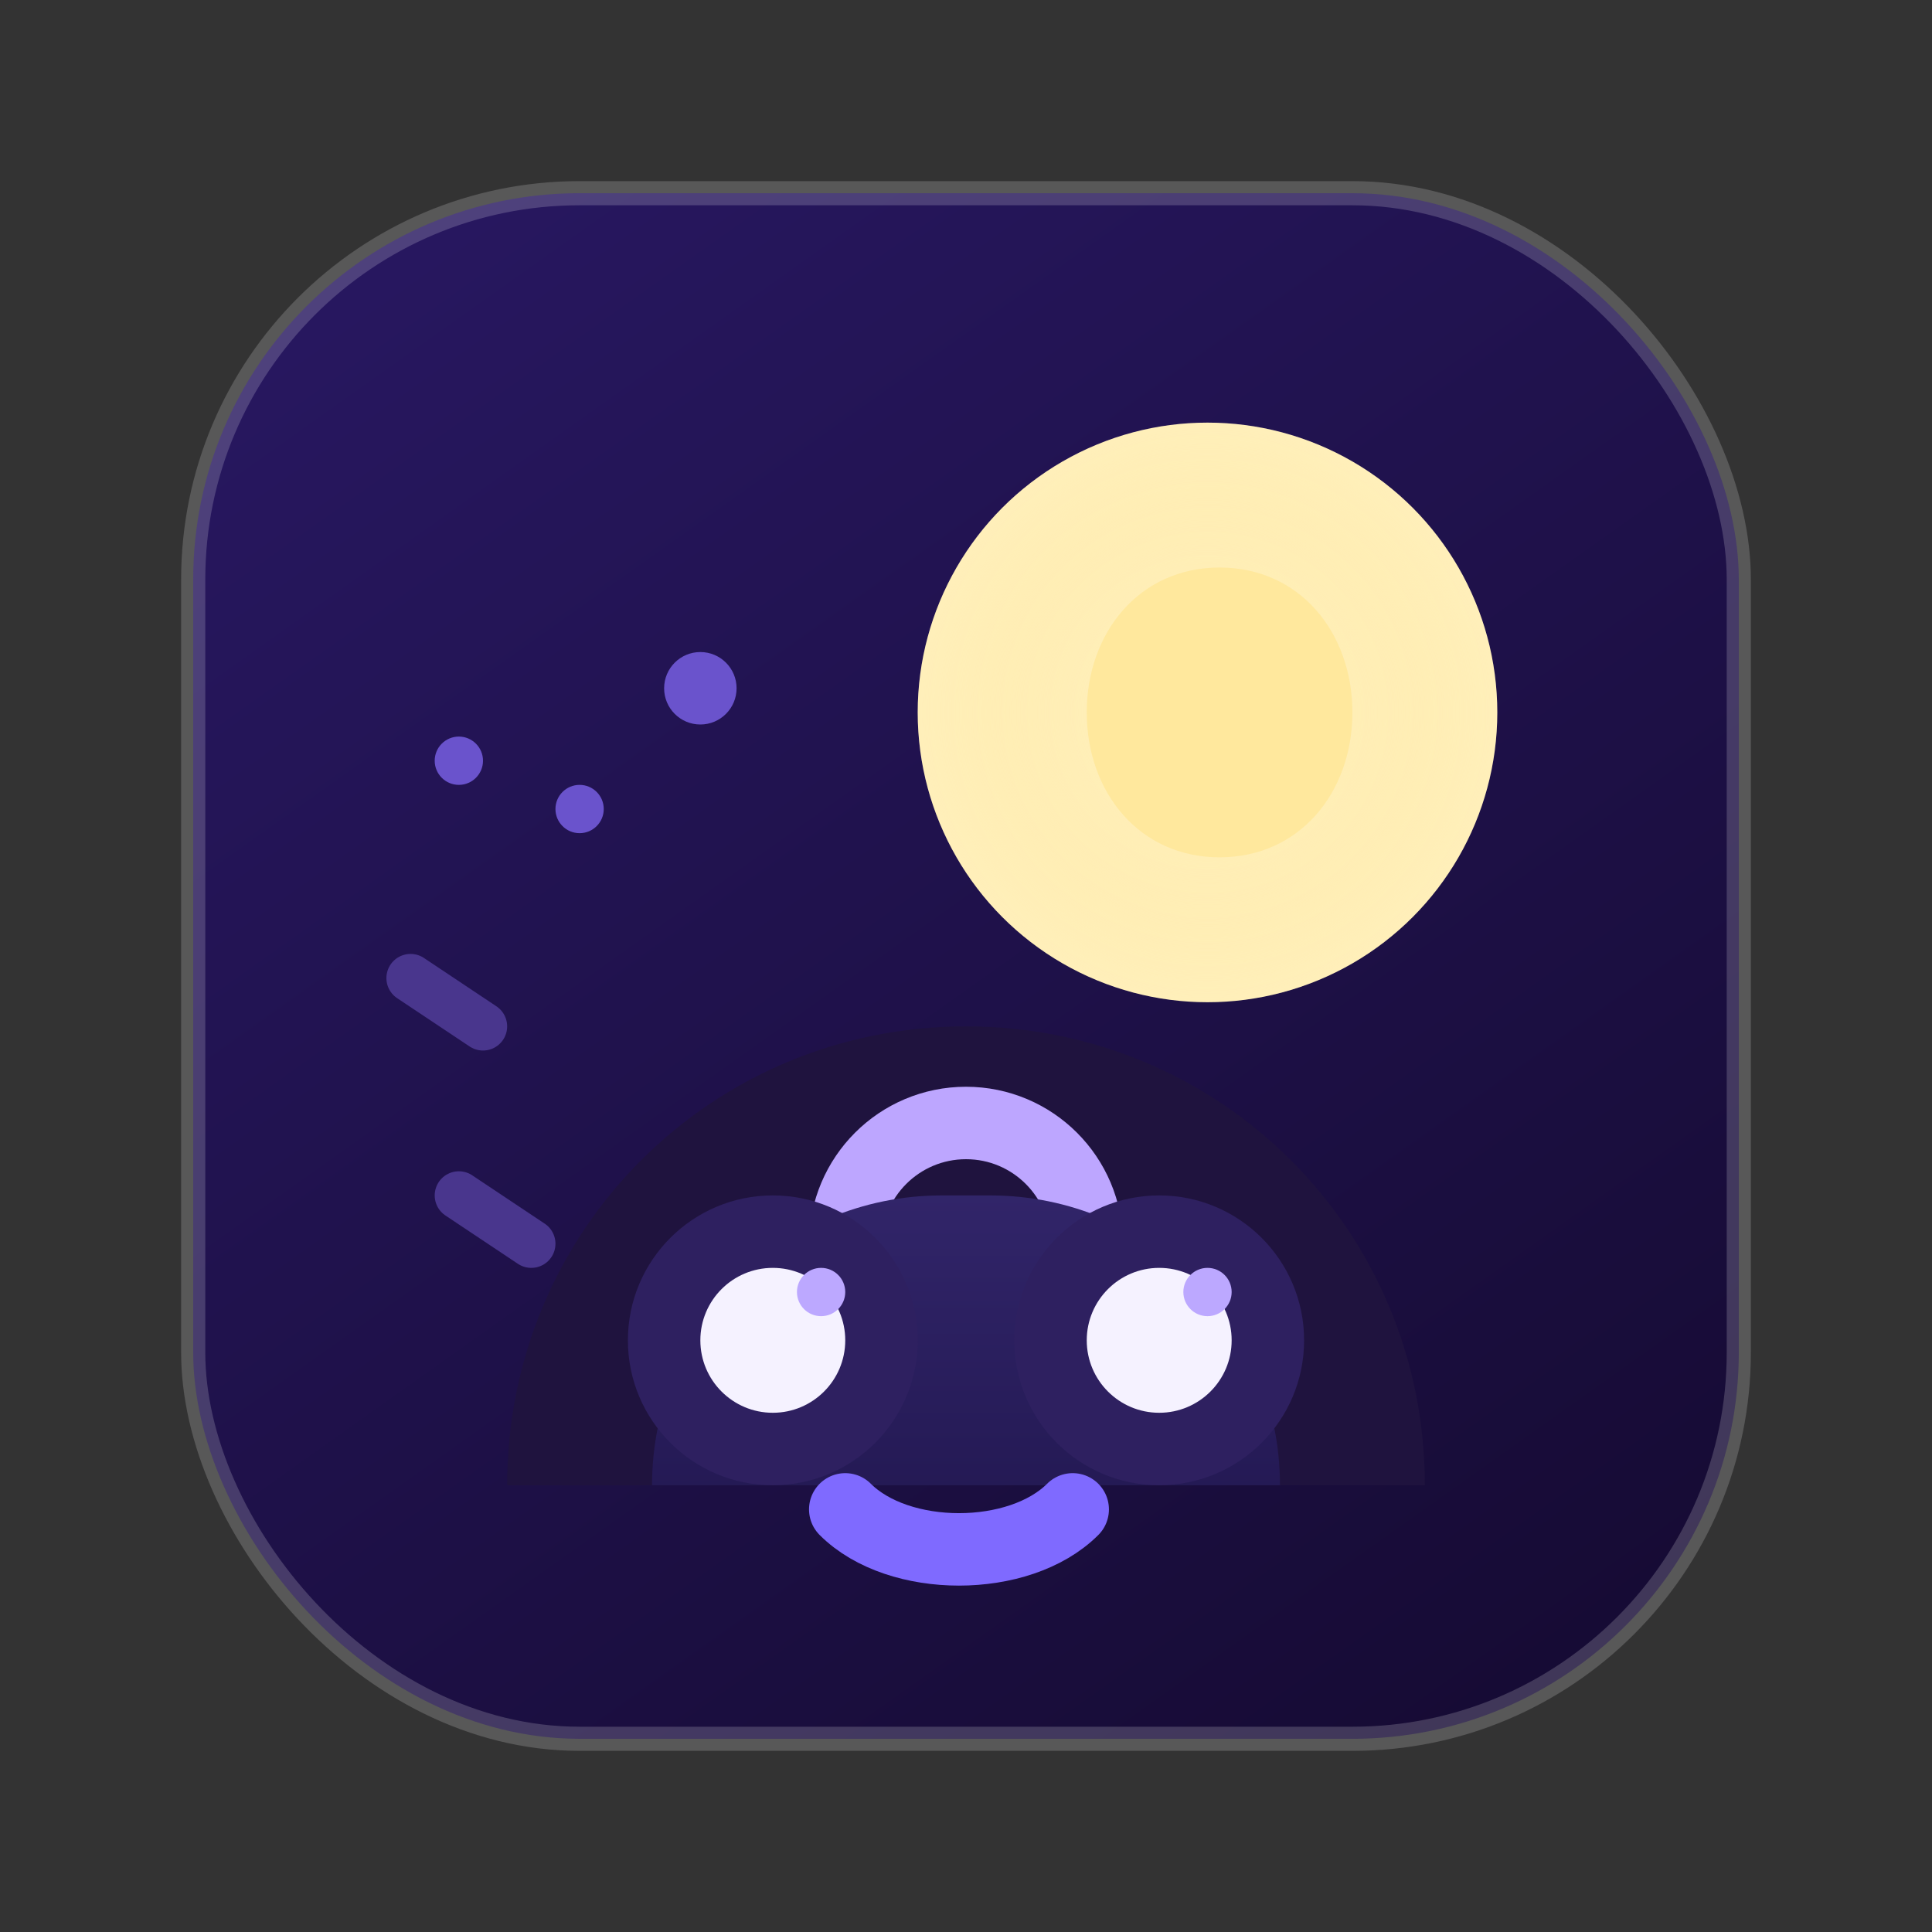 <svg width="160" height="160" viewBox="0 0 160 160" fill="none" xmlns="http://www.w3.org/2000/svg">
	<rect x="0" y="0" width="160" height="160" fill="#333333" stroke="none"/>
	<defs>
		<linearGradient id="paint0_linear_night" x1="36" y1="20" x2="124" y2="144" gradientUnits="userSpaceOnUse">
			<stop stop-color="#27175F" />
			<stop offset="1" stop-color="#160B34" />
		</linearGradient>
		<radialGradient id="paint1_radial_night" cx="0" cy="0" r="1" gradientUnits="userSpaceOnUse" gradientTransform="translate(100 52) rotate(90) scale(28)">
			<stop stop-color="#FFF3C8" />
			<stop offset="1" stop-color="#FFE28C" stop-opacity="0" />
		</radialGradient>
		<linearGradient id="paint2_linear_night" x1="80" y1="70" x2="80" y2="124" gradientUnits="userSpaceOnUse">
			<stop stop-color="#3D2F7C" />
			<stop offset="1" stop-color="#20164E" />
		</linearGradient>
	</defs>
	<rect x="16" y="16" width="128" height="128" rx="32" fill="url(#paint0_linear_night)" />
	<rect x="16" y="16" width="128" height="128" rx="32" stroke="rgba(255,255,255,0.18)" stroke-width="2" />
	<g transform="translate(0,7)">
		<circle cx="100" cy="52" r="24" fill="#FFF1C0" />
		<circle cx="100" cy="52" r="24" fill="url(#paint1_radial_night)" />
		<path d="M112 52C112 45.373 107.627 40 101 40C94.373 40 90 45.373 90 52C90 58.627 94.373 64 101 64C107.627 64 112 58.627 112 52Z" fill="#FFE89D" />
		<path d="M118 116C118 94.909 101.091 78 80 78C58.909 78 42 94.909 42 116" fill="#1F133E" />
		<path d="M90 96C90 90.477 85.523 86 80 86C74.477 86 70 90.477 70 96" stroke="#BDA6FF" stroke-width="6" stroke-linecap="round" />
		<path d="M54 116C54 102.745 64.745 92 78 92H82C95.255 92 106 102.745 106 116" fill="url(#paint2_linear_night)" />
		<circle cx="64" cy="104" r="12" fill="#2E2060" />
		<circle cx="96" cy="104" r="12" fill="#2E2060" />
		<circle cx="64" cy="104" r="6" fill="#F5F2FF" />
		<circle cx="96" cy="104" r="6" fill="#F5F2FF" />
		<circle cx="68" cy="100" r="2" fill="#BCA8FF" />
		<circle cx="100" cy="100" r="2" fill="#BCA8FF" />
		<path d="M70 118C74.418 122.418 84.418 122.418 88.837 118" stroke="#7F6AFF" stroke-width="6" stroke-linecap="round" stroke-linejoin="round" />
		<path d="M34 74L40 78" stroke="#49368D" stroke-width="4" stroke-linecap="round" />
		<path d="M38 92L44 96" stroke="#49368D" stroke-width="4" stroke-linecap="round" />
		<circle cx="48" cy="60" r="2" fill="#6A53CC" />
		<circle cx="58" cy="50" r="3" fill="#6A53CC" />
		<circle cx="38" cy="56" r="2" fill="#6A53CC" />
	</g>
</svg>

